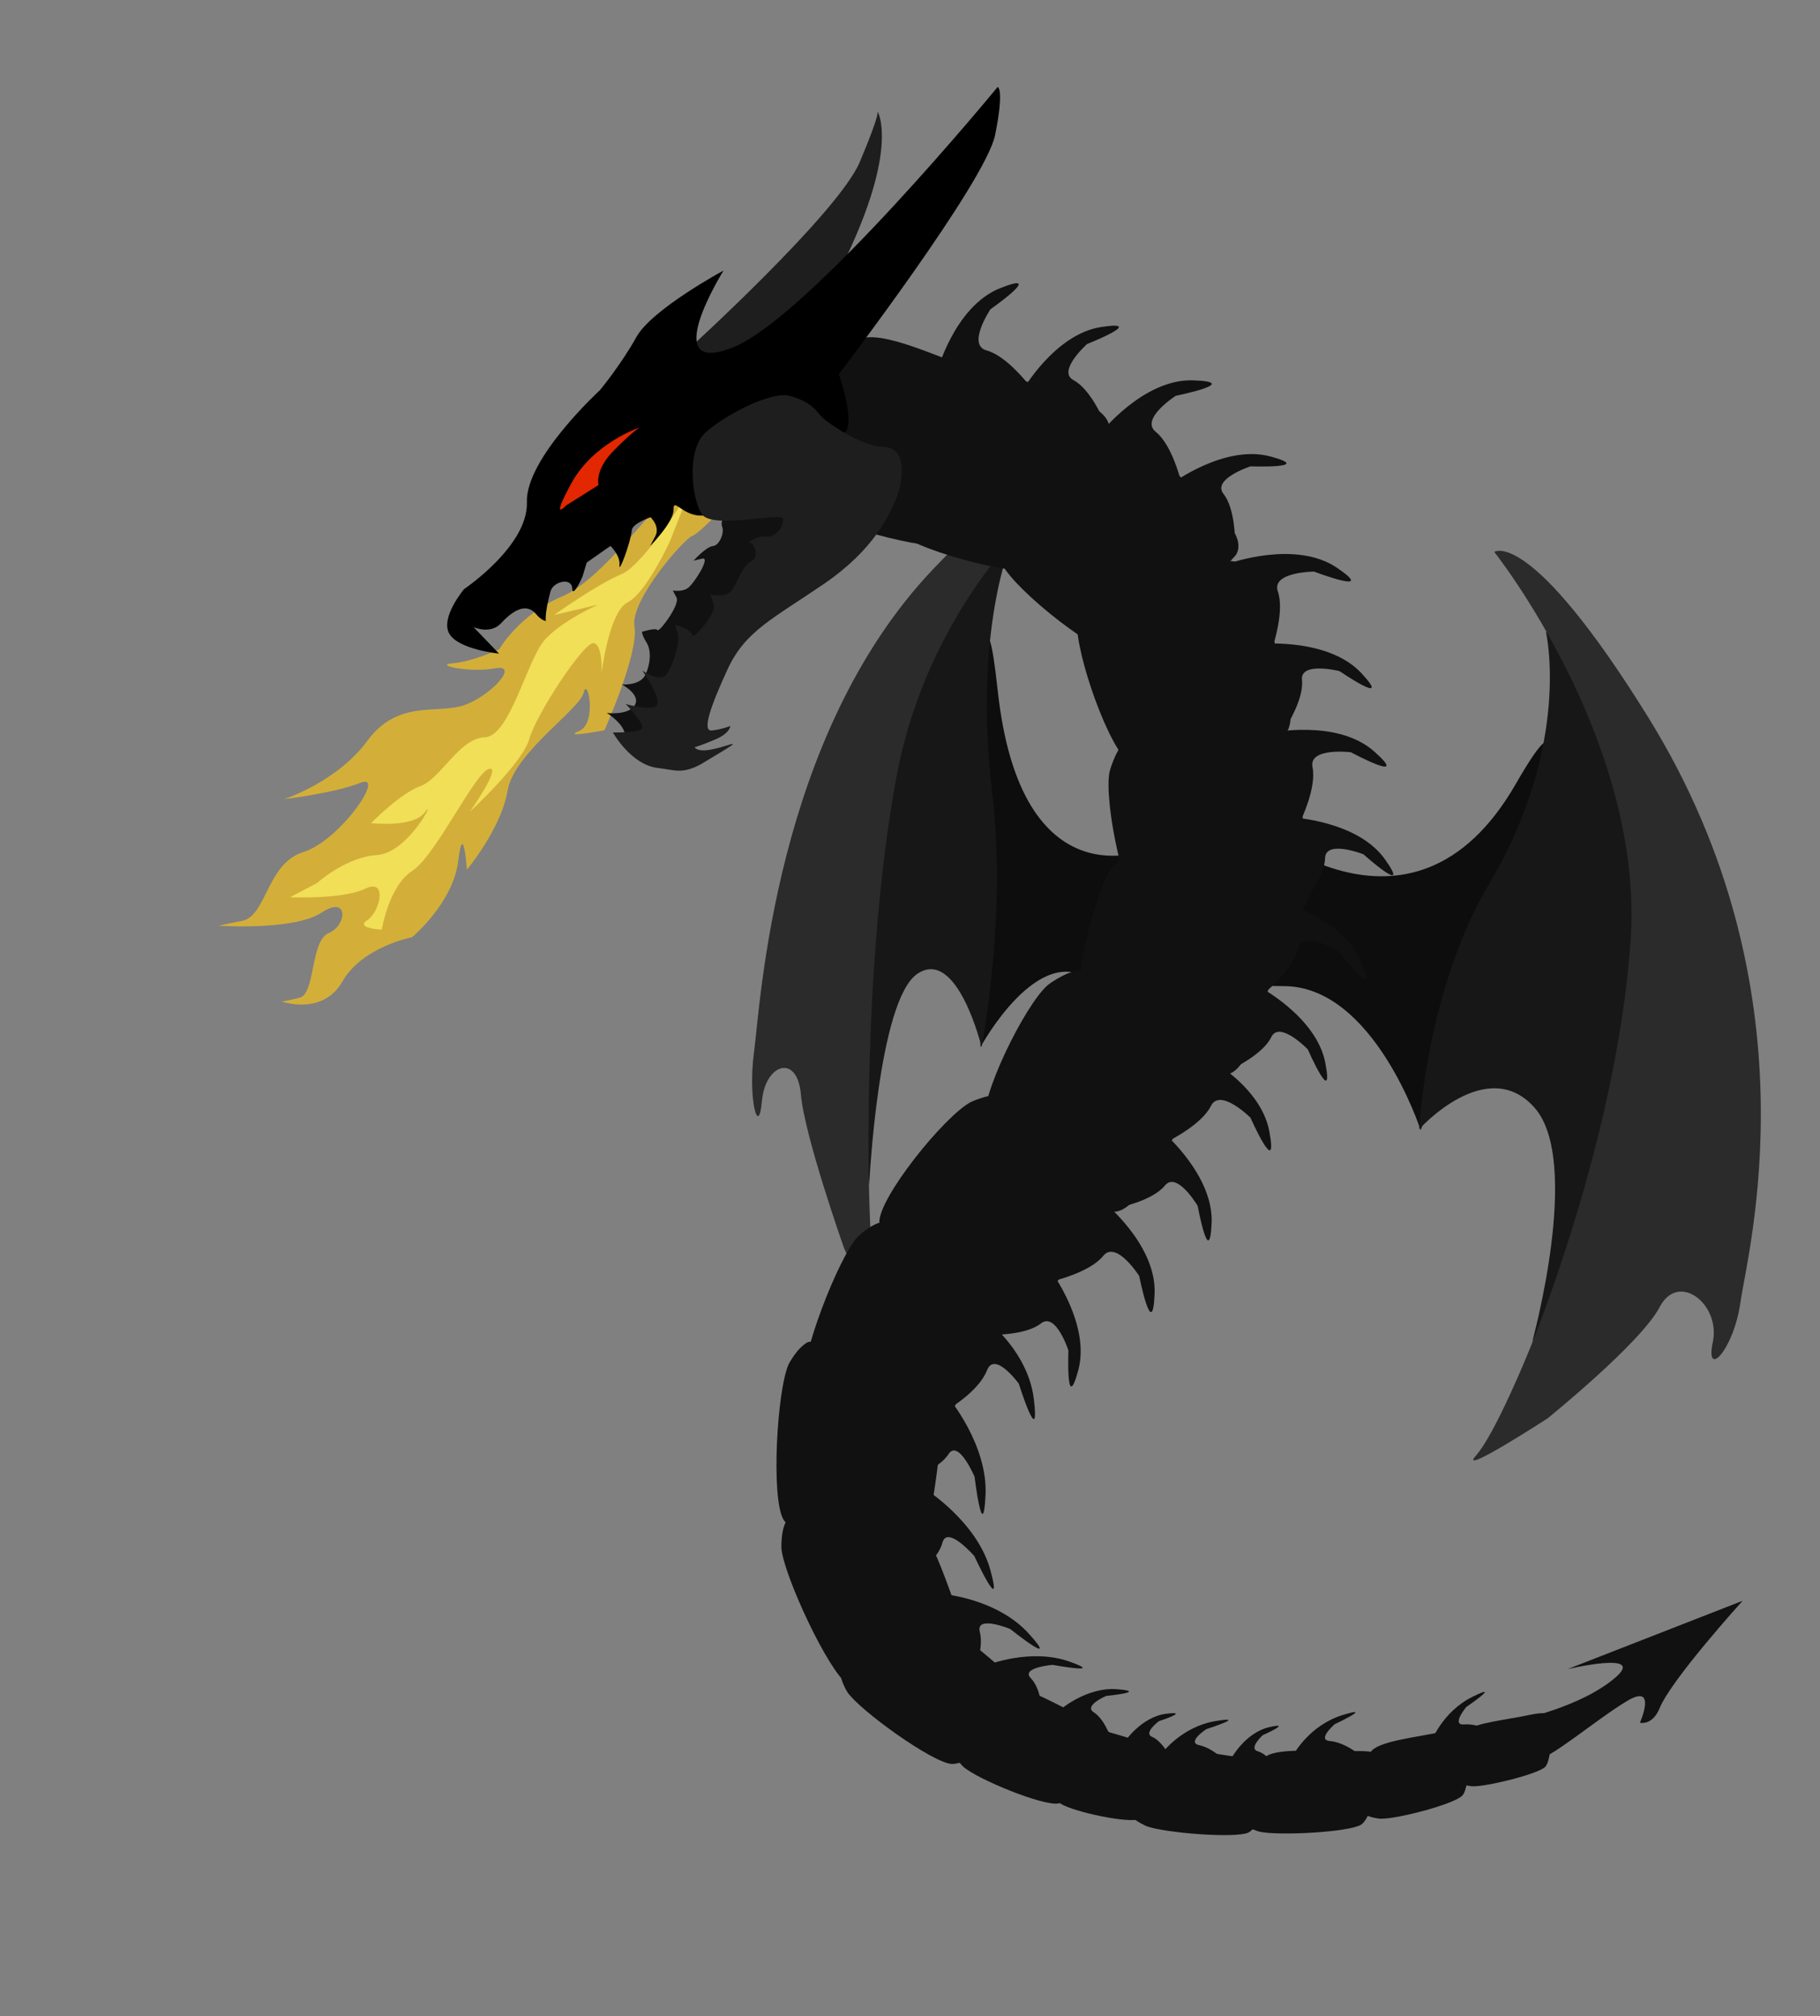 <?xml version="1.0" encoding="UTF-8" standalone="no"?>
<!-- Created with Inkscape (http://www.inkscape.org/) -->

<svg
   xmlns:dc="http://purl.org/dc/elements/1.1/"
   xmlns:cc="http://creativecommons.org/ns#"
   xmlns:rdf="http://www.w3.org/1999/02/22-rdf-syntax-ns#"
   xmlns:svg="http://www.w3.org/2000/svg"
   xmlns="http://www.w3.org/2000/svg"
   xmlns:sodipodi="http://sodipodi.sourceforge.net/DTD/sodipodi-0.dtd"
   xmlns:inkscape="http://www.inkscape.org/namespaces/inkscape"
   width="950"
   height="1052.362"
   id="svg2"
   version="1.1"
   inkscape:version="0.48.4 r9939"
   sodipodi:docname="d2f5.svg">
  <rect width="100%" height="100%" fill="#808080" stroke="none"/>
  <defs
     id="defs4" />
  <sodipodi:namedview
     id="base"
     pagecolor="#ffffff"
     bordercolor="#666666"
     borderopacity="1.0"
     inkscape:pageopacity="0.0"
     inkscape:pageshadow="2"
     inkscape:zoom="0.49497475"
     inkscape:cx="382.96624"
     inkscape:cy="607.72849"
     inkscape:document-units="px"
     inkscape:current-layer="layer1"
     showgrid="false"
     inkscape:window-width="1285"
     inkscape:window-height="744"
     inkscape:window-x="81"
     inkscape:window-y="24"
     inkscape:window-maximized="1" />
  <g
     inkscape:label="Camada 1"
     inkscape:groupmode="layer"
     id="layer1">
    <g
       transform="matrix(-0.617,-0.339,-0.129,0.956,908.718,204.688)"
       id="g4295-4">
      <path
         sodipodi:nodetypes="ccscsc"
         inkscape:connector-curvature="0"
         id="path4289-7"
         d="m 398,484.656 c 20.203,-50.508 20.203,-86.873 20.203,-86.873 0,0 94.128,63.984 135.36,-38.386 43.942,-109.096 -24.244,185.868 -24.244,185.868 0,0 -34.345,-70.711 -80.812,-64.65 -46.467,6.061 -50.508,4.041 -50.508,4.041 z"
         style="fill:#0d0d0d;fill-opacity:1;stroke:none" />
      <path
         sodipodi:nodetypes="cscscsc"
         inkscape:connector-curvature="0"
         id="path4291-6"
         d="m 528.485,544.888 c 0,0 29.495,-43.781 58.066,-19.495 28.571,24.286 15.714,121.429 15.714,121.429 0,0 53.612,-143.692 39.286,-218.571 -18.658,-97.519 -83.428,-149.943 -83.428,-149.943 0,0 21.805,56.135 -11.097,134.563 -25.022,59.645 -18.542,132.018 -18.542,132.018 z"
         style="fill:#171717;fill-opacity:1;stroke:none" />
      <path
         sodipodi:nodetypes="cscscssssc"
         inkscape:connector-curvature="0"
         id="path4293-5"
         d="m 525.714,240.934 c 0,0 91.429,87.143 98.571,191.429 7.143,104.286 -22.857,218.571 -22.857,218.571 0,0 -11.429,45.714 -20,58.571 -8.571,12.857 34.286,-24.286 34.286,-24.286 0,0 42.857,-45.714 50,-65.714 7.143,-20 31.429,-5.714 30,14.286 -1.429,20 11.429,2.857 11.429,-22.857 0,-25.714 17.672,-166.223 -90,-295.714 -74.761,-89.911 -91.429,-74.286 -91.429,-74.286 z"
         style="fill:#2b2b2b;fill-opacity:1;stroke:none" />
    </g>
    <g
       id="g3796"
       transform="matrix(0.898,-1.345,1.395,0.931,-247.112,163.918)">
      <path
         inkscape:connector-curvature="0"
         id="path3774"
         d="m 186.976,393.289 c -0.742,9.554 10.327,40.721 17.081,44.191 6.754,3.47 47.473,-7.415 47.473,-7.415 0,0 7.104,-1.034 2.783,-15.416 -4.321,-14.382 -6.558,-35.172 -14.178,-39.162 -7.62,-3.99 -46.778,4.297 -49.552,7.934 -2.774,3.636 -3.607,9.869 -3.607,9.869 z"
         style="fill:#111111;fill-opacity:1;stroke:none" />
      <path
         inkscape:connector-curvature="0"
         id="path3776"
         d="M 250.224,400.814 C 236.376,375.302 236.376,375.302 236.376,375.302 c 0,0 21.305,-7.21 34.62,1.664 13.315,8.874 -7.457,1.109 -7.457,1.109 0,0 -13.848,0 -11.717,6.101 2.13,6.101 -1.598,16.638 -1.598,16.638 z"
         style="fill:#111111;fill-opacity:1;stroke:none" />
      <path
         inkscape:connector-curvature="0"
         id="path3776-3"
         d="m 254.299,426.15 c -7.144,-25.714 -7.144,-25.714 -7.144,-25.714 0,0 21.19,-1.502 31.496,9.385 10.306,10.887 -7.106,-0.724 -7.106,-0.724 0,0 -12.745,-3.166 -12.123,2.713 0.621,5.879 -5.123,14.34 -5.123,14.34 z"
         style="fill:#111111;fill-opacity:1;stroke:none" />
      <path
         inkscape:connector-curvature="0"
         id="path3774-5"
         d="m 178.178,366.608 c -0.742,9.554 10.327,40.721 17.081,44.191 6.754,3.47 47.473,-7.415 47.473,-7.415 0,0 7.104,-1.034 2.783,-15.416 -4.321,-14.382 -6.558,-35.172 -14.178,-39.162 -7.62,-3.99 -46.778,4.297 -49.552,7.934 -2.774,3.636 -3.607,9.869 -3.607,9.869 z"
         style="fill:#111111;fill-opacity:1;stroke:none" />
    </g>
    <g
       id="g3831"
       transform="matrix(-0.993,-0.119,-0.119,0.993,1138.184,-56.283)">
      <path
         inkscape:connector-curvature="0"
         id="path3059"
         d="m 741.452,401.824 c 8.081,4.041 32.325,51.518 53.538,63.64 21.213,12.122 29.294,31.315 29.294,31.315 0,0 13.132,8.081 23.234,10.102 10.102,2.02 -9.091,4.041 -22.223,0 -13.132,-4.041 1.01,15.152 14.142,21.213 13.132,6.061 34.345,1.01 47.477,24.244 13.132,23.234 39.396,35.355 39.396,35.355 0,0 -25.254,-6.061 -38.386,-13.132 -13.132,-7.071 7.071,31.315 25.254,39.396 18.183,8.081 15.152,35.355 27.274,39.396 12.122,4.041 12.122,4.041 12.122,4.041 0,0 -39.396,-2.02 -52.528,-13.132 -13.132,-11.112 -14.142,5.051 -5.051,10.102 9.091,5.051 3.03,32.325 11.112,35.355 8.081,3.03 9.091,3.03 9.091,3.03 0,0 -22.223,5.051 -30.305,-14.142 -8.081,-19.193 -33.335,-27.274 -33.335,-27.274 0,0 -19.193,-20.203 -19.193,-42.426 0,-22.223 -5.051,4.041 -5.051,4.041 0,0 -15.152,-23.234 -16.162,-43.437 -1.01,-20.203 -32.325,-46.467 -33.335,-55.558 -1.01,-9.091 -9.091,15.152 0,20.203 9.091,5.051 -13.132,-2.02 -13.132,-2.02 0,0 -13.132,-42.426 -9.091,-55.558 4.041,-13.132 -20.203,-48.487 -24.244,-50.508 -4.041,-2.02 -16.162,-19.193 -16.162,-19.193 z"
         style="fill:#ffc714;fill-opacity:0.656;stroke:none" />
      <path
         inkscape:connector-curvature="0"
         id="path3061"
         d="m 735.391,402.834 c 0,0 19.193,41.416 30.305,47.477 11.112,6.061 32.325,25.254 32.325,25.254 l -22.223,-8.081 c 0,0 17.173,10.102 25.254,21.213 8.081,11.112 12.122,52.528 25.254,54.548 13.132,2.02 20.203,24.244 30.305,29.294 10.102,5.051 23.234,22.223 23.234,22.223 0,0 -22.223,0 -27.274,-9.091 -5.051,-9.091 6.061,22.223 22.223,25.254 16.162,3.03 29.294,18.183 29.294,18.183 l 13.132,9.091 c 0,0 -27.274,-2.02 -38.386,-9.091 -11.112,-7.071 -9.091,11.112 -3.03,16.162 6.061,5.051 -8.081,4.041 -8.081,4.041 0,0 -1.01,-23.234 -12.122,-32.325 -11.112,-9.091 -26.264,-54.548 -33.335,-57.579 -7.071,-3.03 7.071,23.234 7.071,23.234 0,0 -24.244,-28.284 -26.264,-41.416 -2.02,-13.132 -22.223,-53.538 -27.274,-53.538 -5.051,0 -6.061,15.152 -6.061,15.152 0,0 0,-32.325 -9.091,-38.386 -9.091,-6.061 -18.183,-34.345 -18.183,-34.345 z"
         style="fill:#fff866;fill-opacity:0.656;stroke:none" />
    </g>
    <g
       id="g3761"
       transform="matrix(0.999,-0.033,0.033,0.999,-126.419,-18.46)">
      <path
         inkscape:connector-curvature="0"
         id="path3755"
         d="m 478.812,216.966 c 0,0 80.812,-68.69 92.934,-94.954 12.122,-26.264 10.102,-26.264 10.102,-26.264 0,0 14.142,24.244 -34.345,103.036 -48.487,78.792 -68.69,18.183 -68.69,18.183 z"
         style="fill:#1e1e1e;fill-opacity:1;stroke:none" />
      <path
         sodipodi:nodetypes="cscscscsccsscsscccsscscsssscsc"
         inkscape:connector-curvature="0"
         id="path2985"
         d="m 645,85.219 c 0,0 -102.857,117.143 -142.857,131.429 -40,14.286 -3.377,-40.347 -3.377,-40.347 0,0 -38.051,18.918 -46.623,33.204 -8.571,14.286 -20,27.143 -20,27.143 0,0 -40,34.286 -40,57.143 0,22.857 -34.286,44.286 -34.286,44.286 0,0 -12.857,14.286 -8.571,22.857 C 353.571,369.505 375,372.362 375,372.362 l -12.857,-14.286 c 0,0 8.571,4.286 14.286,-1.429 5.714,-5.714 13.174,-11.096 18.571,-4.286 2.991,3.773 4.972,3.734 4.972,3.734 0,0 -0.607,-3.513 2.886,-15.162 1.654,-5.516 11.429,-7.143 11.429,-1.429 0,5.714 5.592,-5.888 5.592,-5.888 l 2.439,-7.265 L 435,318.076 c 0,0 5.087,5.173 4.372,10.173 -0.714,5 6.046,-10.924 7.056,-18.03 0.503,-3.536 10,-6.429 10,-6.429 0,0 5,5 2.143,10 -2.857,5 -2.857,5 -2.857,5 0,0 12.857,-12.143 12.857,-18.571 0,-6.429 4.286,2.857 13.571,3.571 9.286,0.714 32.143,-8.571 35,-22.857 2.857,-14.286 40.714,-11.429 43.571,-20 2.857,-8.571 -3.571,-28.571 -3.571,-28.571 0,0 80,-97.857 85.714,-122.143 C 648.571,85.934 645,85.219 645,85.219 z"
         style="fill:#000000;fill-opacity:1;stroke:none" />
      <path
         inkscape:connector-curvature="0"
         id="path3759"
         d="M 412.578,296.172 429.826,286.084 c 0,0 -1.893,-7.701 8.213,-17.391 10.107,-9.69 14.18,-11.918 14.18,-11.918 0,0 -24.372,7.251 -36.546,27.935 -12.174,20.684 -3.095,11.461 -3.095,11.461 z"
         style="fill:#e32700;fill-opacity:1;stroke:none" />
    </g>
    <g
       id="g3770"
       transform="matrix(0.972,-0.234,0.234,0.972,18.5,13.547)">
      <path
         inkscape:connector-curvature="0"
         id="path3768"
         d="m 212.637,432.129 c 1.01,-6.061 -6.566,-13.637 -6.566,-13.637 0,0 10.607,4.041 15.152,-0.505 4.546,-4.546 -4.041,-12.122 -4.041,-12.122 0,0 9.091,3.03 13.132,-2.02 4.041,-5.051 6.061,-11.617 4.546,-16.162 -1.515,-4.546 -1.01,-6.061 -1.01,-6.061 0,0 7.576,-0.505 8.081,1.01 0.505,1.515 14.647,-10.102 13.637,-14.142 -1.01,-4.041 -1.01,-4.041 -1.01,-4.041 0,0 4.546,2.02 8.081,0.505 3.536,-1.515 15.657,-13.132 10.607,-13.132 -5.051,0 -4.546,0 -4.546,0 0,0 8.081,-5.556 11.617,-5.051 3.536,0.505 7.576,-5.556 7.071,-8.586 -0.505,-3.03 4.041,-8.586 4.041,-8.586 0,0 41.416,1.515 35.355,7.576 -6.061,6.061 -10.607,25.759 -10.607,25.759 0,0 -52.528,32.83 -56.569,37.881 -4.041,5.051 -20.708,32.83 -27.274,33.84 -6.566,1.01 -19.698,-2.525 -19.698,-2.525 z"
         style="fill:#111111;fill-opacity:1;stroke:none" />
      <path
         sodipodi:nodetypes="cssssscsccscscscsscsscsssssssssc"
         inkscape:connector-curvature="0"
         id="path3766"
         d="m 352.857,296.648 c 0,0 13.571,17.143 26.429,20.714 12.857,3.571 4.286,22.143 -0.714,28.571 -5,6.429 -16.429,22.143 -46.429,33.571 -30,11.429 -45.714,14.286 -59.286,31.429 -13.571,17.143 -20.714,28.571 -15.714,29.286 5,0.714 10,0 10,0 0,0 -0.714,3.571 -9.286,5 -8.571,1.429 -11.429,1.429 -11.429,1.429 3.499,8.261 42.201,-3.425 1.031,9.408 -10.714,2.857 -14,-0.383 -22.103,-3.337 -13.409,-4.889 -18.571,-23.571 -18.571,-23.571 0,0 12.143,3.214 15,1.786 2.857,-1.429 -5,-14.643 -5,-14.643 0,0 12.5,7.143 15.714,4.286 3.214,-2.857 -3.214,-19.286 -3.214,-19.286 0,0 7.5,8.929 12.143,4.643 4.643,-4.286 10.714,-14.643 10.357,-19.286 -0.357,-4.643 -0.357,-4.643 -0.357,-4.643 0,0 8.214,4.643 7.5,7.5 -0.714,2.857 14.643,-7.857 14.643,-12.5 0,-4.643 -0.714,-6.071 -0.714,-6.071 0,0 6.429,3.214 10.357,1.429 3.929,-1.786 8.929,-11.786 14.643,-13.214 5.714,-1.429 3.214,-9.643 1.429,-9.643 -1.786,0 5,-2.857 9.286,-1.071 4.286,1.786 10.357,-2.857 10.714,-6.786 0.357,-3.929 -37.5,-3.214 -40.714,-12.5 -3.214,-9.286 0,-34.643 12.143,-41.071 12.143,-6.429 37.857,-12.857 46.786,-8.214 8.929,4.643 11.786,10.357 12.5,12.143 0.714,1.786 2.857,4.643 2.857,4.643 z"
         style="fill:#1e1e1e;fill-opacity:1;stroke:none" />
    </g>
    <g
       id="g4295"
       transform="matrix(0.99,0.138,-0.138,0.99,292.763,-23.006)">
      <path
         sodipodi:nodetypes="ccscsc"
         inkscape:connector-curvature="0"
         id="path4289"
         d="m 398,484.656 c 20.203,-50.508 20.203,-86.873 20.203,-86.873 0,0 94.128,63.984 135.36,-38.386 43.942,-109.096 -24.244,185.868 -24.244,185.868 0,0 -34.345,-70.711 -80.812,-64.65 -46.467,6.061 -50.508,4.041 -50.508,4.041 z"
         style="fill:#0d0d0d;fill-opacity:1;stroke:none" />
      <path
         sodipodi:nodetypes="cscscsc"
         inkscape:connector-curvature="0"
         id="path4291"
         d="m 528.485,544.888 c 0,0 29.495,-43.781 58.066,-19.495 28.571,24.286 15.714,121.429 15.714,121.429 0,0 53.612,-143.692 39.286,-218.571 -18.658,-97.519 -83.428,-149.943 -83.428,-149.943 0,0 21.805,56.135 -11.097,134.563 -25.022,59.645 -18.542,132.018 -18.542,132.018 z"
         style="fill:#171717;fill-opacity:1;stroke:none" />
      <path
         sodipodi:nodetypes="cscscssssc"
         inkscape:connector-curvature="0"
         id="path4293"
         d="m 525.714,240.934 c 0,0 91.429,87.143 98.571,191.429 7.143,104.286 -22.857,218.571 -22.857,218.571 0,0 -11.429,45.714 -20,58.571 -8.571,12.857 34.286,-24.286 34.286,-24.286 0,0 42.857,-45.714 50,-65.714 7.143,-20 31.429,-5.714 30,14.286 -1.429,20 11.429,2.857 11.429,-22.857 0,-25.714 17.672,-166.223 -90,-295.714 -74.761,-89.911 -91.429,-74.286 -91.429,-74.286 z"
         style="fill:#2b2b2b;fill-opacity:1;stroke:none" />
    </g>
    <g
       id="g3796-6"
       transform="matrix(1.362,-0.872,0.905,1.412,-87.373,-97.459)">
      <path
         inkscape:connector-curvature="0"
         id="path3774-7"
         d="m 186.976,393.289 c -0.742,9.554 10.327,40.721 17.081,44.191 6.754,3.47 47.473,-7.415 47.473,-7.415 0,0 7.104,-1.034 2.783,-15.416 -4.321,-14.382 -6.558,-35.172 -14.178,-39.162 -7.62,-3.99 -46.778,4.297 -49.552,7.934 -2.774,3.636 -3.607,9.869 -3.607,9.869 z"
         style="fill:#111111;fill-opacity:1;stroke:none" />
      <path
         inkscape:connector-curvature="0"
         id="path3776-5"
         d="M 250.224,400.814 C 236.376,375.302 236.376,375.302 236.376,375.302 c 0,0 21.305,-7.21 34.62,1.664 13.315,8.874 -7.457,1.109 -7.457,1.109 0,0 -13.848,0 -11.717,6.101 2.13,6.101 -1.598,16.638 -1.598,16.638 z"
         style="fill:#111111;fill-opacity:1;stroke:none" />
      <path
         inkscape:connector-curvature="0"
         id="path3776-3-3"
         d="m 254.299,426.15 c -7.144,-25.714 -7.144,-25.714 -7.144,-25.714 0,0 21.19,-1.502 31.496,9.385 10.306,10.887 -7.106,-0.724 -7.106,-0.724 0,0 -12.745,-3.166 -12.123,2.713 0.621,5.879 -5.123,14.34 -5.123,14.34 z"
         style="fill:#111111;fill-opacity:1;stroke:none" />
    </g>
    <g
       id="g3796-6-6"
       transform="matrix(1.617,-0.011,0.011,1.677,255.589,-332.799)">
      <path
         inkscape:connector-curvature="0"
         id="path3774-7-2"
         d="m 186.976,393.289 c -0.742,9.554 10.327,40.721 17.081,44.191 6.754,3.47 47.473,-7.415 47.473,-7.415 0,0 7.104,-1.034 2.783,-15.416 -4.321,-14.382 -6.558,-35.172 -14.178,-39.162 -7.62,-3.99 -46.778,4.297 -49.552,7.934 -2.774,3.636 -3.607,9.869 -3.607,9.869 z"
         style="fill:#111111;fill-opacity:1;stroke:none" />
      <path
         inkscape:connector-curvature="0"
         id="path3776-5-9"
         d="M 250.224,400.814 C 236.376,375.302 236.376,375.302 236.376,375.302 c 0,0 21.305,-7.21 34.62,1.664 13.315,8.874 -7.457,1.109 -7.457,1.109 0,0 -13.848,0 -11.717,6.101 2.13,6.101 -1.598,16.638 -1.598,16.638 z"
         style="fill:#111111;fill-opacity:1;stroke:none" />
      <path
         inkscape:connector-curvature="0"
         id="path3776-3-3-1"
         d="m 254.299,426.15 c -7.144,-25.714 -7.144,-25.714 -7.144,-25.714 0,0 21.19,-1.502 31.496,9.385 10.306,10.887 -7.106,-0.724 -7.106,-0.724 0,0 -12.745,-3.166 -12.123,2.713 0.621,5.879 -5.123,14.34 -5.123,14.34 z"
         style="fill:#111111;fill-opacity:1;stroke:none" />
    </g>
    <g
       id="g3796-6-6-2"
       transform="matrix(1.605,0.198,-0.205,1.665,359.688,-289.037)">
      <path
         inkscape:connector-curvature="0"
         id="path3774-7-2-7"
         d="m 186.976,393.289 c -0.742,9.554 10.327,40.721 17.081,44.191 6.754,3.47 47.473,-7.415 47.473,-7.415 0,0 7.104,-1.034 2.783,-15.416 -4.321,-14.382 -6.558,-35.172 -14.178,-39.162 -7.62,-3.99 -46.778,4.297 -49.552,7.934 -2.774,3.636 -3.607,9.869 -3.607,9.869 z"
         style="fill:#111111;fill-opacity:1;stroke:none" />
      <path
         inkscape:connector-curvature="0"
         id="path3776-5-9-0"
         d="M 250.224,400.814 C 236.376,375.302 236.376,375.302 236.376,375.302 c 0,0 21.305,-7.21 34.62,1.664 13.315,8.874 -7.457,1.109 -7.457,1.109 0,0 -13.848,0 -11.717,6.101 2.13,6.101 -1.598,16.638 -1.598,16.638 z"
         style="fill:#111111;fill-opacity:1;stroke:none" />
      <path
         inkscape:connector-curvature="0"
         id="path3776-3-3-1-9"
         d="m 254.299,426.15 c -7.144,-25.714 -7.144,-25.714 -7.144,-25.714 0,0 21.19,-1.502 31.496,9.385 10.306,10.887 -7.106,-0.724 -7.106,-0.724 0,0 -12.745,-3.166 -12.123,2.713 0.621,5.879 -5.123,14.34 -5.123,14.34 z"
         style="fill:#111111;fill-opacity:1;stroke:none" />
    </g>
    <g
       id="g3796-6-6-2-3"
       transform="matrix(1.377,0.847,-0.879,1.429,668.321,-266.886)">
      <path
         inkscape:connector-curvature="0"
         id="path3774-7-2-7-6"
         d="m 186.976,393.289 c -0.742,9.554 10.327,40.721 17.081,44.191 6.754,3.47 47.473,-7.415 47.473,-7.415 0,0 7.104,-1.034 2.783,-15.416 -4.321,-14.382 -6.558,-35.172 -14.178,-39.162 -7.62,-3.99 -46.778,4.297 -49.552,7.934 -2.774,3.636 -3.607,9.869 -3.607,9.869 z"
         style="fill:#111111;fill-opacity:1;stroke:none" />
      <path
         inkscape:connector-curvature="0"
         id="path3776-5-9-0-0"
         d="M 250.224,400.814 C 236.376,375.302 236.376,375.302 236.376,375.302 c 0,0 21.305,-7.21 34.62,1.664 13.315,8.874 -7.457,1.109 -7.457,1.109 0,0 -13.848,0 -11.717,6.101 2.13,6.101 -1.598,16.638 -1.598,16.638 z"
         style="fill:#111111;fill-opacity:1;stroke:none" />
      <path
         inkscape:connector-curvature="0"
         id="path3776-3-3-1-9-6"
         d="m 254.299,426.15 c -7.144,-25.714 -7.144,-25.714 -7.144,-25.714 0,0 21.19,-1.502 31.496,9.385 10.306,10.887 -7.106,-0.724 -7.106,-0.724 0,0 -12.745,-3.166 -12.123,2.713 0.621,5.879 -5.123,14.34 -5.123,14.34 z"
         style="fill:#111111;fill-opacity:1;stroke:none" />
    </g>
    <g
       id="g3796-6-6-2-3-2"
       transform="matrix(1.146,1.141,-1.184,1.189,798.338,-166.866)">
      <path
         inkscape:connector-curvature="0"
         id="path3774-7-2-7-6-6"
         d="m 186.976,393.289 c -0.742,9.554 10.327,40.721 17.081,44.191 6.754,3.47 47.473,-7.415 47.473,-7.415 0,0 7.104,-1.034 2.783,-15.416 -4.321,-14.382 -6.558,-35.172 -14.178,-39.162 -7.62,-3.99 -46.778,4.297 -49.552,7.934 -2.774,3.636 -3.607,9.869 -3.607,9.869 z"
         style="fill:#111111;fill-opacity:1;stroke:none" />
      <path
         inkscape:connector-curvature="0"
         id="path3776-5-9-0-0-1"
         d="M 250.224,400.814 C 236.376,375.302 236.376,375.302 236.376,375.302 c 0,0 21.305,-7.21 34.62,1.664 13.315,8.874 -7.457,1.109 -7.457,1.109 0,0 -13.848,0 -11.717,6.101 2.13,6.101 -1.598,16.638 -1.598,16.638 z"
         style="fill:#111111;fill-opacity:1;stroke:none" />
      <path
         inkscape:connector-curvature="0"
         id="path3776-3-3-1-9-6-8"
         d="m 254.299,426.15 c -7.144,-25.714 -7.144,-25.714 -7.144,-25.714 0,0 21.19,-1.502 31.496,9.385 10.306,10.887 -7.106,-0.724 -7.106,-0.724 0,0 -12.745,-3.166 -12.123,2.713 0.621,5.879 -5.123,14.34 -5.123,14.34 z"
         style="fill:#111111;fill-opacity:1;stroke:none" />
    </g>
    <g
       id="g3796-6-6-2-3-2-7"
       transform="matrix(0.867,1.365,-1.415,0.9,901.133,-33.996)">
      <path
         inkscape:connector-curvature="0"
         id="path3774-7-2-7-6-6-9"
         d="m 186.976,393.289 c -0.742,9.554 10.327,40.721 17.081,44.191 6.754,3.47 47.473,-7.415 47.473,-7.415 0,0 7.104,-1.034 2.783,-15.416 -4.321,-14.382 -6.558,-35.172 -14.178,-39.162 -7.62,-3.99 -46.778,4.297 -49.552,7.934 -2.774,3.636 -3.607,9.869 -3.607,9.869 z"
         style="fill:#111111;fill-opacity:1;stroke:none" />
      <path
         inkscape:connector-curvature="0"
         id="path3776-5-9-0-0-1-2"
         d="M 250.224,400.814 C 236.376,375.302 236.376,375.302 236.376,375.302 c 0,0 21.305,-7.21 34.62,1.664 13.315,8.874 -7.457,1.109 -7.457,1.109 0,0 -13.848,0 -11.717,6.101 2.13,6.101 -1.598,16.638 -1.598,16.638 z"
         style="fill:#111111;fill-opacity:1;stroke:none" />
      <path
         inkscape:connector-curvature="0"
         id="path3776-3-3-1-9-6-8-0"
         d="m 254.299,426.15 c -7.144,-25.714 -7.144,-25.714 -7.144,-25.714 0,0 21.19,-1.502 31.496,9.385 10.306,10.887 -7.106,-0.724 -7.106,-0.724 0,0 -12.745,-3.166 -12.123,2.713 0.621,5.879 -5.123,14.34 -5.123,14.34 z"
         style="fill:#111111;fill-opacity:1;stroke:none" />
    </g>
    <g
       id="g3796-6-6-2-3-2-7-9"
       transform="matrix(0.905,1.248,-0.978,1.243,663.05,-76.641)">
      <path
         inkscape:connector-curvature="0"
         id="path3774-7-2-7-6-6-9-2"
         d="m 186.976,393.289 c -0.742,9.554 10.327,40.721 17.081,44.191 6.754,3.47 47.473,-7.415 47.473,-7.415 0,0 7.104,-1.034 2.783,-15.416 -4.321,-14.382 -6.558,-35.172 -14.178,-39.162 -7.62,-3.99 -46.778,4.297 -49.552,7.934 -2.774,3.636 -3.607,9.869 -3.607,9.869 z"
         style="fill:#111111;fill-opacity:1;stroke:none" />
      <path
         inkscape:connector-curvature="0"
         id="path3776-5-9-0-0-1-2-2"
         d="M 250.224,400.814 C 236.376,375.302 236.376,375.302 236.376,375.302 c 0,0 21.305,-7.21 34.62,1.664 13.315,8.874 -7.457,1.109 -7.457,1.109 0,0 -13.848,0 -11.717,6.101 2.13,6.101 -1.598,16.638 -1.598,16.638 z"
         style="fill:#111111;fill-opacity:1;stroke:none" />
      <path
         inkscape:connector-curvature="0"
         id="path3776-3-3-1-9-6-8-0-8"
         d="m 254.299,426.15 c -7.144,-25.714 -7.144,-25.714 -7.144,-25.714 0,0 21.19,-1.502 31.496,9.385 10.306,10.887 -7.106,-0.724 -7.106,-0.724 0,0 -12.745,-3.166 -12.123,2.713 0.621,5.879 -5.123,14.34 -5.123,14.34 z"
         style="fill:#111111;fill-opacity:1;stroke:none" />
    </g>
    <g
       id="g3796-6-6-2-3-2-7-9-9"
       transform="matrix(1.247,0.907,-0.545,1.485,392.878,-41.686)">
      <path
         inkscape:connector-curvature="0"
         id="path3774-7-2-7-6-6-9-2-7"
         d="m 186.976,393.289 c -0.742,9.554 10.327,40.721 17.081,44.191 6.754,3.47 47.473,-7.415 47.473,-7.415 0,0 7.104,-1.034 2.783,-15.416 -4.321,-14.382 -6.558,-35.172 -14.178,-39.162 -7.62,-3.99 -46.778,4.297 -49.552,7.934 -2.774,3.636 -3.607,9.869 -3.607,9.869 z"
         style="fill:#111111;fill-opacity:1;stroke:none" />
      <path
         inkscape:connector-curvature="0"
         id="path3776-3-3-1-9-6-8-0-8-6"
         d="m 254.299,426.15 c -7.144,-25.714 -7.144,-25.714 -7.144,-25.714 0,0 21.19,-1.502 31.496,9.385 10.306,10.887 -7.106,-0.724 -7.106,-0.724 0,0 -12.745,-3.166 -12.123,2.713 0.621,5.879 -5.123,14.34 -5.123,14.34 z"
         style="fill:#111111;fill-opacity:1;stroke:none" />
    </g>
    <g
       id="g3796-6-6-2-3-2-7-9-9-1"
       transform="matrix(1.364,0.211,0.255,1.518,52.581,171.918)">
      <path
         inkscape:connector-curvature="0"
         id="path3774-7-2-7-6-6-9-2-7-2"
         d="m 186.976,393.289 c -0.742,9.554 10.327,40.721 17.081,44.191 6.754,3.47 47.473,-7.415 47.473,-7.415 0,0 7.104,-1.034 2.783,-15.416 -4.321,-14.382 -6.558,-35.172 -14.178,-39.162 -7.62,-3.99 -46.778,4.297 -49.552,7.934 -2.774,3.636 -3.607,9.869 -3.607,9.869 z"
         style="fill:#111111;fill-opacity:1;stroke:none" />
      <path
         inkscape:connector-curvature="0"
         id="path3776-3-3-1-9-6-8-0-8-6-9"
         d="m 254.299,426.15 c -7.144,-25.714 -7.144,-25.714 -7.144,-25.714 0,0 21.19,-1.502 31.496,9.385 10.306,10.887 -7.106,-0.724 -7.106,-0.724 0,0 -12.745,-3.166 -12.123,2.713 0.621,5.879 -5.123,14.34 -5.123,14.34 z"
         style="fill:#111111;fill-opacity:1;stroke:none" />
    </g>
    <g
       id="g3796-6-6-2-3-2-7-9-9-1-3"
       transform="matrix(1.118,-0.353,0.792,0.982,-78.153,563.067)">
      <path
         inkscape:connector-curvature="0"
         id="path3774-7-2-7-6-6-9-2-7-2-1"
         d="m 186.976,393.289 c -0.742,9.554 10.327,40.721 17.081,44.191 6.754,3.47 47.473,-7.415 47.473,-7.415 0,0 7.104,-1.034 2.783,-15.416 -4.321,-14.382 -6.558,-35.172 -14.178,-39.162 -7.62,-3.99 -46.778,4.297 -49.552,7.934 -2.774,3.636 -3.607,9.869 -3.607,9.869 z"
         style="fill:#111111;fill-opacity:1;stroke:none" />
      <path
         inkscape:connector-curvature="0"
         id="path3776-3-3-1-9-6-8-0-8-6-9-9"
         d="m 254.299,426.15 c -7.144,-25.714 -7.144,-25.714 -7.144,-25.714 0,0 21.19,-1.502 31.496,9.385 10.306,10.887 -7.106,-0.724 -7.106,-0.724 0,0 -12.745,-3.166 -12.123,2.713 0.621,5.879 -5.123,14.34 -5.123,14.34 z"
         style="fill:#111111;fill-opacity:1;stroke:none" />
    </g>
    <g
       id="g3057"
       transform="matrix(0.991,-0.131,0.131,0.991,77.928,39.947)">
      <g
         transform="matrix(0.791,-0.459,0.752,0.754,-137.894,719.909)"
         id="g3796-6-6-2-3-2-7-9-9-1-3-4">
        <path
           style="fill:#111111;fill-opacity:1;stroke:none"
           d="m 186.976,393.289 c -0.742,9.554 10.327,40.721 17.081,44.191 6.754,3.47 47.473,-7.415 47.473,-7.415 0,0 7.104,-1.034 2.783,-15.416 -4.321,-14.382 -6.558,-35.172 -14.178,-39.162 -7.62,-3.99 -46.778,4.297 -49.552,7.934 -2.774,3.636 -3.607,9.869 -3.607,9.869 z"
           id="path3774-7-2-7-6-6-9-2-7-2-1-7"
           inkscape:connector-curvature="0" />
        <path
           style="fill:#111111;fill-opacity:1;stroke:none"
           d="m 254.299,426.15 c -7.144,-25.714 -7.144,-25.714 -7.144,-25.714 0,0 21.19,-1.502 31.496,9.385 10.306,10.887 -7.106,-0.724 -7.106,-0.724 0,0 -12.745,-3.166 -12.123,2.713 0.621,5.879 -5.123,14.34 -5.123,14.34 z"
           id="path3776-3-3-1-9-6-8-0-8-6-9-9-8"
           inkscape:connector-curvature="0" />
      </g>
      <g
         transform="matrix(0.537,-0.52,0.699,0.502,-21.659,856.223)"
         id="g3796-6-6-2-3-2-7-9-9-1-3-4-4">
        <path
           style="fill:#111111;fill-opacity:1;stroke:none"
           d="m 186.976,393.289 c -0.742,9.554 10.327,40.721 17.081,44.191 6.754,3.47 47.473,-7.415 47.473,-7.415 0,0 7.104,-1.034 2.783,-15.416 -4.321,-14.382 -6.558,-35.172 -14.178,-39.162 -7.62,-3.99 -46.778,4.297 -49.552,7.934 -2.774,3.636 -3.607,9.869 -3.607,9.869 z"
           id="path3774-7-2-7-6-6-9-2-7-2-1-7-5"
           inkscape:connector-curvature="0" />
        <path
           style="fill:#111111;fill-opacity:1;stroke:none"
           d="m 254.299,426.15 c -7.144,-25.714 -7.144,-25.714 -7.144,-25.714 0,0 21.19,-1.502 31.496,9.385 10.306,10.887 -7.106,-0.724 -7.106,-0.724 0,0 -12.745,-3.166 -12.123,2.713 0.621,5.879 -5.123,14.34 -5.123,14.34 z"
           id="path3776-3-3-1-9-6-8-0-8-6-9-9-8-0"
           inkscape:connector-curvature="0" />
      </g>
    </g>
    <g
       id="g3796-6-6-2-3-2-7-9-9-1-3-4-4-3"
       transform="matrix(0.503,-0.621,1.006,0.316,108.808,944.99)">
      <path
         inkscape:connector-curvature="0"
         id="path3774-7-2-7-6-6-9-2-7-2-1-7-5-6"
         d="m 186.976,393.289 c -0.742,9.554 10.327,40.721 17.081,44.191 6.754,3.47 47.473,-7.415 47.473,-7.415 0,0 7.104,-1.034 2.783,-15.416 -4.321,-14.382 -6.558,-35.172 -14.178,-39.162 -7.62,-3.99 -46.778,4.297 -49.552,7.934 -2.774,3.636 -3.607,9.869 -3.607,9.869 z"
         style="fill:#111111;fill-opacity:1;stroke:none" />
      <path
         inkscape:connector-curvature="0"
         id="path3776-3-3-1-9-6-8-0-8-6-9-9-8-0-1"
         d="m 254.469,426.484 c -4.666,-20.845 -4.666,-20.845 -4.666,-20.845 0,0 20.421,-3.013 29.371,5.207 8.95,8.22 -6.744,-0.013 -6.744,-0.013 0,0 -11.938,-1.58 -11.84,3.27 0.098,4.85 -6.12,12.382 -6.12,12.382 z"
         style="fill:#111111;fill-opacity:1;stroke:none" />
      <path
         inkscape:connector-curvature="0"
         id="path3776-3-3-1-9-6-8-0-8-6-9-9-8-0-1-0"
         d="m 247.679,403.174 c -8.287,-27.961 -8.287,-27.961 -8.287,-27.961 0,0 21.545,-0.804 32.477,11.313 10.932,12.118 -7.273,-1.052 -7.273,-1.052 0,0 -13.117,-3.898 -12.254,2.456 0.863,6.354 -4.663,15.244 -4.663,15.244 z"
         style="fill:#111111;fill-opacity:1;stroke:none" />
    </g>
    <g
       id="g3796-6-6-2-3-2-7-9-9-1-3-4-4-3-6"
       transform="matrix(0.417,-0.682,1.039,0.181,170.813,1012.343)"
       inkscape:transform-center-y="11.111678">
      <path
         inkscape:connector-curvature="0"
         id="path3774-7-2-7-6-6-9-2-7-2-1-7-5-6-3"
         d="m 186.976,393.289 c -0.742,9.554 10.327,40.721 17.081,44.191 6.754,3.47 47.473,-7.415 47.473,-7.415 0,0 7.104,-1.034 2.783,-15.416 -4.321,-14.382 -6.558,-35.172 -14.178,-39.162 -7.62,-3.99 -46.778,4.297 -49.552,7.934 -2.774,3.636 -3.607,9.869 -3.607,9.869 z"
         style="fill:#111111;fill-opacity:1;stroke:none" />
      <path
         inkscape:connector-curvature="0"
         id="path3776-3-3-1-9-6-8-0-8-6-9-9-8-0-1-0-0"
         d="m 253.481,415.332 c -8.287,-27.961 -8.287,-27.961 -8.287,-27.961 0,0 21.545,-0.804 32.477,11.313 10.932,12.118 -7.273,-1.052 -7.273,-1.052 0,0 -13.117,-3.898 -12.254,2.456 0.863,6.354 -4.663,15.244 -4.663,15.244 z"
         style="fill:#111111;fill-opacity:1;stroke:none" />
    </g>
    <g
       id="g4280"
       transform="matrix(0.995,-0.096,0.096,0.995,141.917,84.026)"
       inkscape:transform-center-x="-21.213202">
      <path
         inkscape:transform-center-y="11.111678"
         inkscape:transform-center-x="-10.101525"
         style="fill:#111111;fill-opacity:1;stroke:none"
         d="m 492.828,917.115 c 8.243,1.186 38.933,-3.718 43.905,-7.854 4.973,-4.136 6.821,-31.416 6.821,-31.416 0,0 1.087,-4.695 -12.853,-2.944 -13.94,1.751 -32.962,1.675 -38.639,6.336 -5.677,4.661 -9.383,30.734 -6.948,32.806 2.434,2.072 7.714,3.072 7.714,3.072 z"
         id="path3774-7-2-7-6-6-9-2-7-2-1-7-5-6-3-6"
         inkscape:connector-curvature="0" />
      <path
         inkscape:transform-center-y="9.0129296"
         inkscape:transform-center-x="-8.8953672"
         style="fill:#111111;fill-opacity:1;stroke:none"
         d="m 542.528,904.913 c 7.258,0.962 34.284,-3.016 38.663,-6.371 4.379,-3.355 6.006,-25.482 6.006,-25.482 0,0 0.957,-3.808 -11.318,-2.388 -12.276,1.42 -29.026,1.359 -34.025,5.14 -4.999,3.781 -8.262,24.929 -6.119,26.61 2.144,1.68 6.793,2.492 6.793,2.492 z"
         id="path3774-7-2-7-6-6-9-2-7-2-1-7-5-6-3-6-1"
         inkscape:connector-curvature="0" />
      <path
         style="fill:#111111;fill-opacity:1;stroke:none"
         d="m 555.529,877.378 c -32.398,2.681 -32.398,2.681 -32.398,2.681 0,0 7.172,-15.33 23.944,-21.684 16.772,-6.354 -3.809,5.024 -3.809,5.024 0,0 -8.966,8.834 -1.984,8.946 6.983,0.112 14.247,5.032 14.247,5.032 z"
         id="path3776-3-3-1-9-6-8-0-8-6-9-9-8-0-1-0-0-5"
         inkscape:connector-curvature="0" />
    </g>
    <path
       style="fill:#111111;fill-opacity:1;stroke:none"
       d="m 799.11,896.517 c 2.519,-1.525 28.405,-7.27 44.306,-21.147 15.901,-13.877 -25.211,-4.181 -25.211,-4.181 l 91.4,-35.68 c 0,0 -37.23,41.096 -43.279,55.964 -3.826,9.403 -10.339,7.676 -10.339,7.676 0,0 9.278,-20.804 -6.521,-11.443 -15.799,9.361 -41.829,31.596 -46.766,30.13 -4.938,-1.466 -12.301,-15.639 -8.206,-16.903 4.095,-1.264 4.618,-4.415 4.618,-4.415 z"
       id="path4285"
       inkscape:connector-curvature="0"
       sodipodi:nodetypes="csccscsssc" />
  </g>
</svg>
